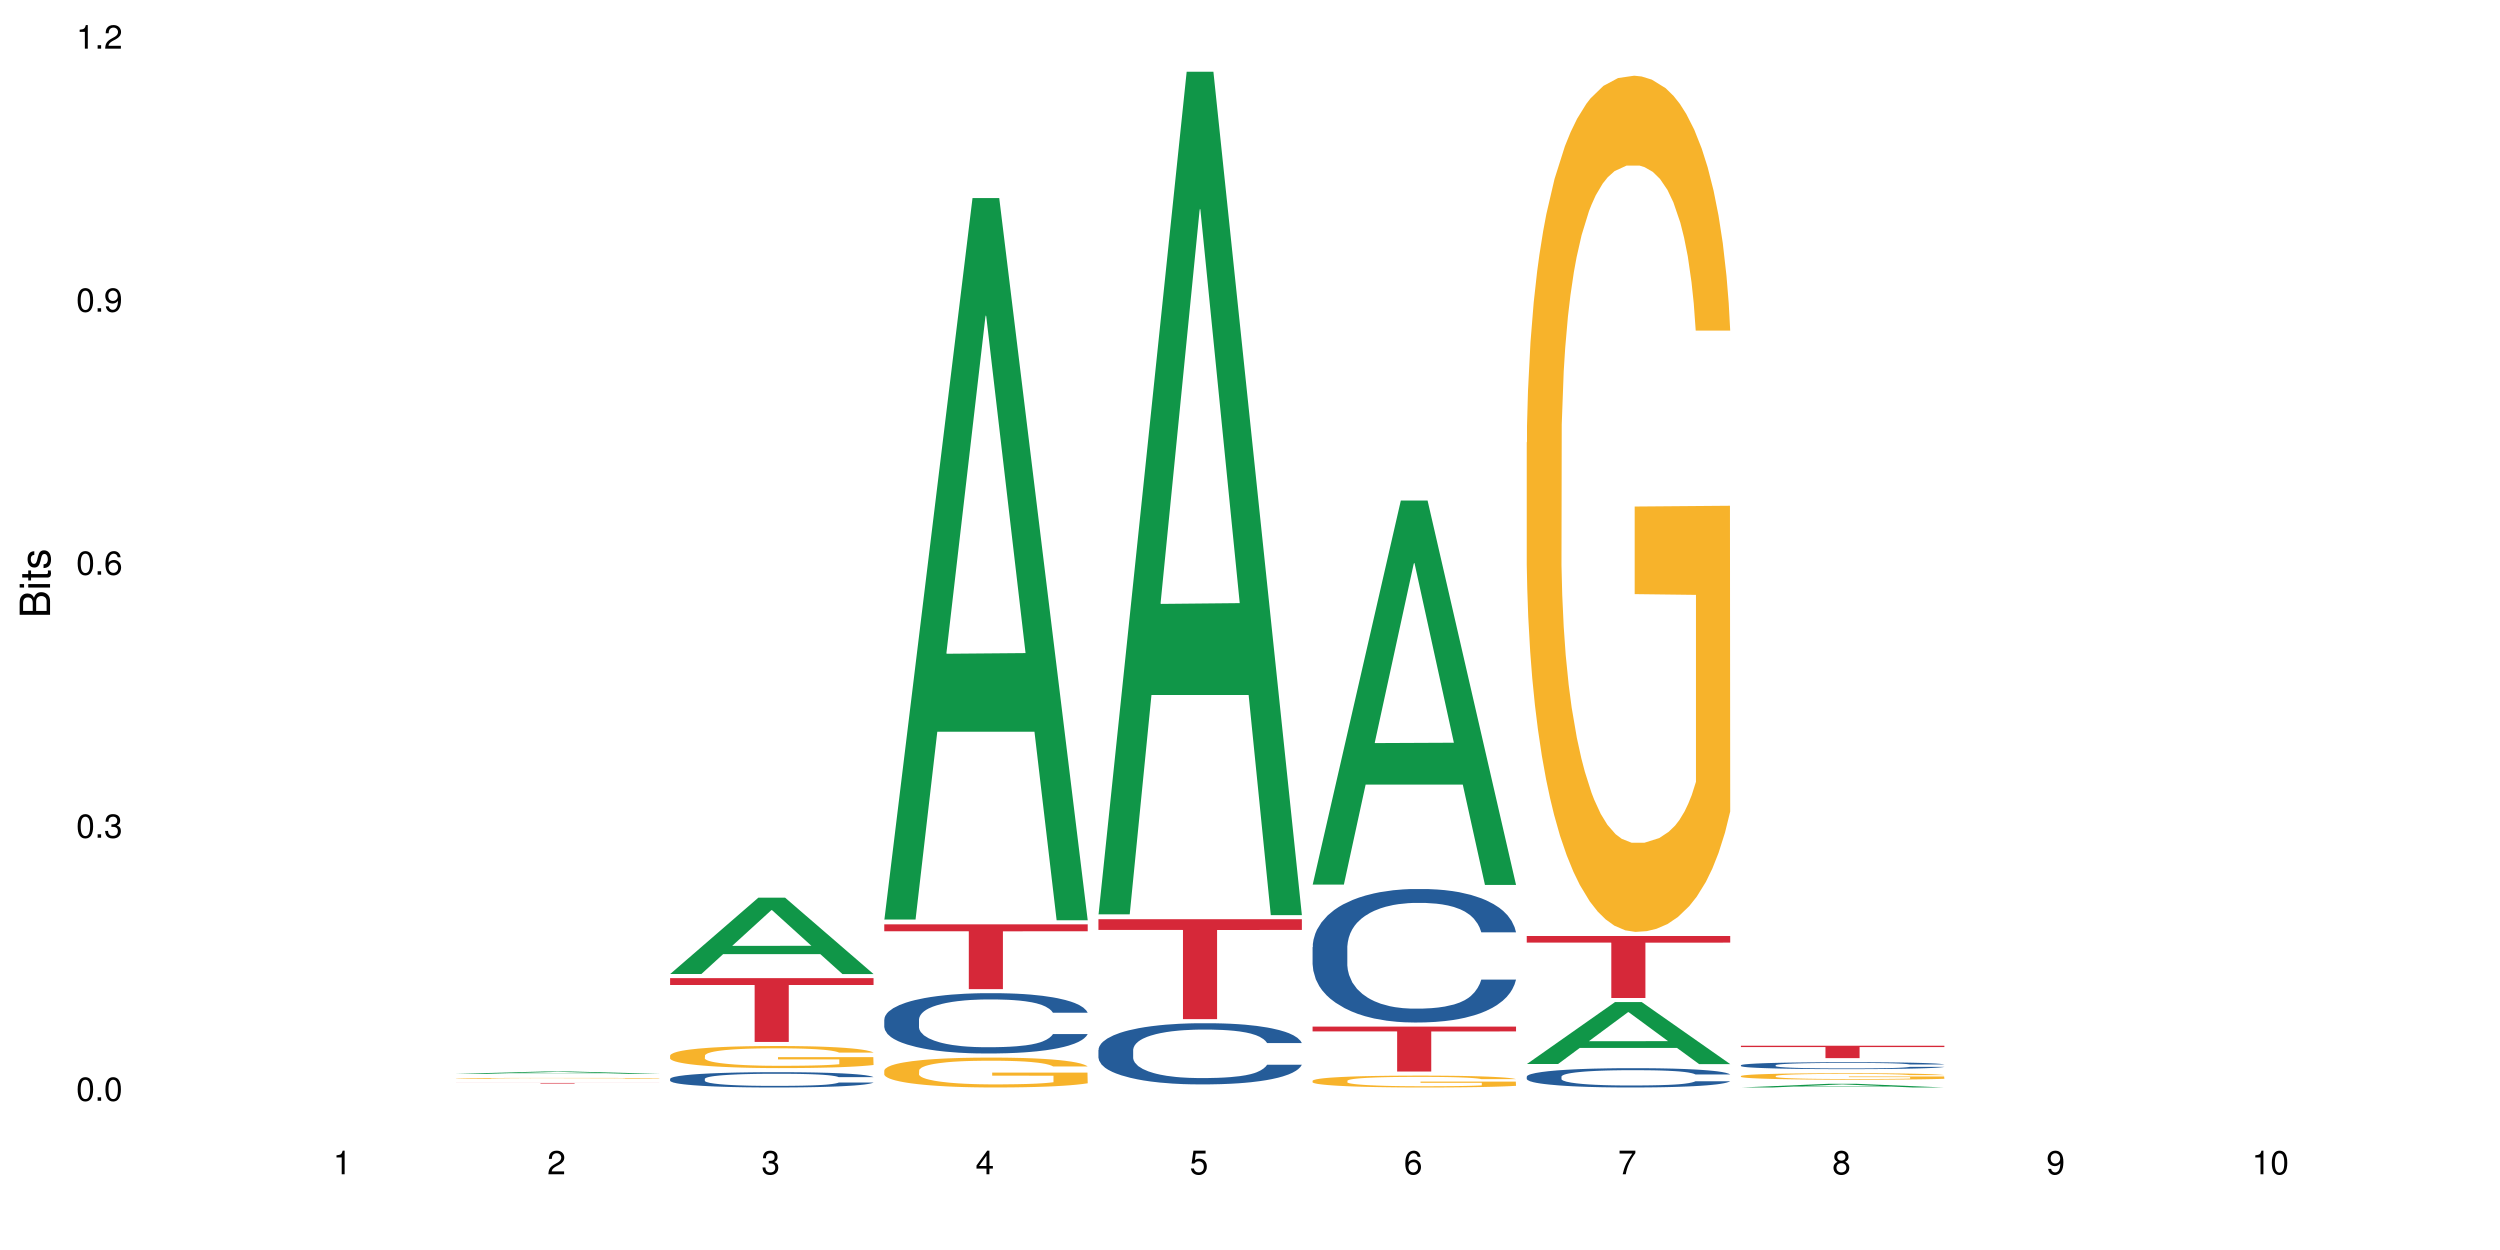 <?xml version="1.0" encoding="UTF-8"?>
<svg xmlns="http://www.w3.org/2000/svg" xmlns:xlink="http://www.w3.org/1999/xlink" width="720pt" height="360pt" viewBox="0 0 720 360" version="1.1">
<defs>
<g>
<symbol overflow="visible" id="glyph0-0">
<path style="stroke:none;" d=""/>
</symbol>
<symbol overflow="visible" id="glyph0-1">
<path style="stroke:none;" d="M 2.641 -6.797 C 2 -6.797 1.422 -6.531 1.078 -6.047 C 0.641 -5.453 0.406 -4.547 0.406 -3.297 C 0.406 -1 1.188 0.219 2.641 0.219 C 4.078 0.219 4.859 -1 4.859 -3.234 C 4.859 -4.562 4.656 -5.438 4.203 -6.047 C 3.844 -6.531 3.281 -6.797 2.641 -6.797 Z M 2.641 -6.047 C 3.547 -6.047 4 -5.125 4 -3.312 C 4 -1.375 3.562 -0.484 2.625 -0.484 C 1.734 -0.484 1.281 -1.422 1.281 -3.281 C 1.281 -5.141 1.734 -6.047 2.641 -6.047 Z M 2.641 -6.047 "/>
</symbol>
<symbol overflow="visible" id="glyph0-2">
<path style="stroke:none;" d="M 1.828 -1 L 0.828 -1 L 0.828 0 L 1.828 0 Z M 1.828 -1 "/>
</symbol>
<symbol overflow="visible" id="glyph0-3">
<path style="stroke:none;" d="M 2.125 -3.125 L 2.578 -3.125 C 3.516 -3.125 3.984 -2.703 3.984 -1.891 C 3.984 -1.031 3.469 -0.531 2.578 -0.531 C 1.656 -0.531 1.203 -0.984 1.156 -1.969 L 0.312 -1.969 C 0.344 -1.422 0.438 -1.078 0.609 -0.766 C 0.953 -0.109 1.625 0.219 2.547 0.219 C 3.953 0.219 4.859 -0.609 4.859 -1.906 C 4.859 -2.766 4.516 -3.25 3.703 -3.516 C 4.344 -3.766 4.656 -4.25 4.656 -4.938 C 4.656 -6.109 3.875 -6.797 2.578 -6.797 C 1.203 -6.797 0.484 -6.047 0.453 -4.609 L 1.297 -4.609 C 1.312 -5.016 1.344 -5.25 1.453 -5.453 C 1.641 -5.828 2.062 -6.062 2.594 -6.062 C 3.344 -6.062 3.797 -5.625 3.797 -4.906 C 3.797 -4.422 3.609 -4.141 3.25 -3.984 C 3.016 -3.891 2.719 -3.844 2.125 -3.844 Z M 2.125 -3.125 "/>
</symbol>
<symbol overflow="visible" id="glyph0-4">
<path style="stroke:none;" d="M 4.781 -5.031 C 4.609 -6.141 3.891 -6.797 2.844 -6.797 C 2.094 -6.797 1.422 -6.438 1.031 -5.828 C 0.609 -5.172 0.406 -4.344 0.406 -3.094 C 0.406 -1.953 0.578 -1.234 0.984 -0.625 C 1.359 -0.078 1.953 0.219 2.703 0.219 C 3.984 0.219 4.922 -0.734 4.922 -2.078 C 4.922 -3.344 4.062 -4.234 2.844 -4.234 C 2.172 -4.234 1.641 -3.969 1.281 -3.469 C 1.281 -5.125 1.828 -6.047 2.797 -6.047 C 3.391 -6.047 3.797 -5.672 3.938 -5.031 Z M 2.734 -3.484 C 3.547 -3.484 4.062 -2.922 4.062 -2 C 4.062 -1.156 3.484 -0.531 2.703 -0.531 C 1.922 -0.531 1.328 -1.188 1.328 -2.047 C 1.328 -2.891 1.906 -3.484 2.734 -3.484 Z M 2.734 -3.484 "/>
</symbol>
<symbol overflow="visible" id="glyph0-5">
<path style="stroke:none;" d="M 0.516 -1.547 C 0.672 -0.438 1.406 0.219 2.438 0.219 C 3.188 0.219 3.859 -0.141 4.266 -0.75 C 4.688 -1.406 4.891 -2.25 4.891 -3.484 C 4.891 -4.625 4.703 -5.359 4.312 -5.953 C 3.938 -6.5 3.344 -6.797 2.594 -6.797 C 1.297 -6.797 0.359 -5.844 0.359 -4.516 C 0.359 -3.25 1.234 -2.344 2.453 -2.344 C 3.094 -2.344 3.562 -2.578 4.016 -3.109 C 4 -1.453 3.469 -0.531 2.5 -0.531 C 1.906 -0.531 1.484 -0.906 1.359 -1.547 Z M 2.578 -6.062 C 3.375 -6.062 3.969 -5.406 3.969 -4.531 C 3.969 -3.688 3.375 -3.094 2.547 -3.094 C 1.734 -3.094 1.234 -3.672 1.234 -4.578 C 1.234 -5.438 1.797 -6.062 2.578 -6.062 Z M 2.578 -6.062 "/>
</symbol>
<symbol overflow="visible" id="glyph0-6">
<path style="stroke:none;" d="M 2.484 -4.844 L 2.484 0 L 3.328 0 L 3.328 -6.797 L 2.766 -6.797 C 2.469 -5.75 2.281 -5.609 0.984 -5.453 L 0.984 -4.844 Z M 2.484 -4.844 "/>
</symbol>
<symbol overflow="visible" id="glyph0-7">
<path style="stroke:none;" d="M 4.859 -0.828 L 1.281 -0.828 C 1.359 -1.391 1.672 -1.75 2.5 -2.234 L 3.469 -2.75 C 4.406 -3.266 4.906 -3.969 4.906 -4.812 C 4.906 -5.375 4.672 -5.906 4.266 -6.266 C 3.859 -6.625 3.375 -6.797 2.719 -6.797 C 1.859 -6.797 1.219 -6.5 0.844 -5.922 C 0.609 -5.562 0.5 -5.125 0.484 -4.438 L 1.328 -4.438 C 1.359 -4.906 1.406 -5.188 1.531 -5.406 C 1.75 -5.812 2.188 -6.062 2.703 -6.062 C 3.469 -6.062 4.031 -5.516 4.031 -4.781 C 4.031 -4.25 3.719 -3.797 3.125 -3.438 L 2.234 -2.938 C 0.812 -2.141 0.406 -1.5 0.328 0 L 4.859 0 Z M 4.859 -0.828 "/>
</symbol>
<symbol overflow="visible" id="glyph0-8">
<path style="stroke:none;" d="M 3.141 -1.625 L 3.141 0 L 3.984 0 L 3.984 -1.625 L 4.984 -1.625 L 4.984 -2.391 L 3.984 -2.391 L 3.984 -6.797 L 3.359 -6.797 L 0.266 -2.516 L 0.266 -1.625 Z M 3.141 -2.391 L 1 -2.391 L 3.141 -5.359 Z M 3.141 -2.391 "/>
</symbol>
<symbol overflow="visible" id="glyph0-9">
<path style="stroke:none;" d="M 4.562 -6.797 L 1.062 -6.797 L 0.547 -3.094 L 1.328 -3.094 C 1.719 -3.562 2.047 -3.734 2.578 -3.734 C 3.484 -3.734 4.062 -3.109 4.062 -2.094 C 4.062 -1.125 3.484 -0.531 2.578 -0.531 C 1.828 -0.531 1.375 -0.906 1.188 -1.672 L 0.328 -1.672 C 0.453 -1.109 0.547 -0.844 0.75 -0.594 C 1.125 -0.078 1.828 0.219 2.594 0.219 C 3.969 0.219 4.922 -0.781 4.922 -2.219 C 4.922 -3.562 4.031 -4.484 2.719 -4.484 C 2.25 -4.484 1.859 -4.359 1.469 -4.062 L 1.734 -5.969 L 4.562 -5.969 Z M 4.562 -6.797 "/>
</symbol>
<symbol overflow="visible" id="glyph0-10">
<path style="stroke:none;" d="M 4.984 -6.797 L 0.438 -6.797 L 0.438 -5.969 L 4.109 -5.969 C 2.5 -3.656 1.828 -2.234 1.328 0 L 2.219 0 C 2.594 -2.172 3.453 -4.047 4.984 -6.094 Z M 4.984 -6.797 "/>
</symbol>
<symbol overflow="visible" id="glyph0-11">
<path style="stroke:none;" d="M 3.75 -3.578 C 4.453 -4 4.688 -4.344 4.688 -4.984 C 4.688 -6.047 3.844 -6.797 2.641 -6.797 C 1.438 -6.797 0.594 -6.047 0.594 -4.984 C 0.594 -4.359 0.828 -4.016 1.516 -3.578 C 0.734 -3.203 0.359 -2.641 0.359 -1.891 C 0.359 -0.641 1.297 0.219 2.641 0.219 C 3.984 0.219 4.922 -0.641 4.922 -1.875 C 4.922 -2.641 4.531 -3.203 3.75 -3.578 Z M 2.641 -6.047 C 3.359 -6.047 3.812 -5.625 3.812 -4.969 C 3.812 -4.344 3.344 -3.922 2.641 -3.922 C 1.922 -3.922 1.453 -4.344 1.453 -4.984 C 1.453 -5.625 1.922 -6.047 2.641 -6.047 Z M 2.641 -3.203 C 3.484 -3.203 4.062 -2.672 4.062 -1.875 C 4.062 -1.062 3.484 -0.531 2.625 -0.531 C 1.797 -0.531 1.219 -1.078 1.219 -1.875 C 1.219 -2.672 1.797 -3.203 2.641 -3.203 Z M 2.641 -3.203 "/>
</symbol>
<symbol overflow="visible" id="glyph1-0">
<path style="stroke:none;" d=""/>
</symbol>
<symbol overflow="visible" id="glyph1-1">
<path style="stroke:none;" d="M 0 -0.953 L 0 -4.891 C 0 -5.719 -0.234 -6.344 -0.734 -6.797 C -1.188 -7.234 -1.812 -7.469 -2.5 -7.469 C -3.547 -7.469 -4.188 -7 -4.625 -5.875 C -4.984 -6.672 -5.641 -7.094 -6.531 -7.094 C -7.156 -7.094 -7.734 -6.859 -8.141 -6.391 C -8.562 -5.938 -8.75 -5.344 -8.75 -4.5 L -8.75 -0.953 Z M -4.984 -2.062 L -7.766 -2.062 L -7.766 -4.219 C -7.766 -4.844 -7.688 -5.203 -7.453 -5.5 C -7.219 -5.812 -6.859 -5.969 -6.375 -5.969 C -5.906 -5.969 -5.531 -5.812 -5.297 -5.5 C -5.062 -5.203 -4.984 -4.844 -4.984 -4.219 Z M -0.984 -2.062 L -4 -2.062 L -4 -4.781 C -4 -5.328 -3.859 -5.688 -3.578 -5.953 C -3.297 -6.219 -2.922 -6.359 -2.484 -6.359 C -2.062 -6.359 -1.688 -6.219 -1.406 -5.953 C -1.109 -5.688 -0.984 -5.328 -0.984 -4.781 Z M -0.984 -2.062 "/>
</symbol>
<symbol overflow="visible" id="glyph1-2">
<path style="stroke:none;" d="M -6.281 -1.797 L -6.281 -0.797 L 0 -0.797 L 0 -1.797 Z M -8.75 -1.797 L -8.75 -0.797 L -7.484 -0.797 L -7.484 -1.797 Z M -8.75 -1.797 "/>
</symbol>
<symbol overflow="visible" id="glyph1-3">
<path style="stroke:none;" d="M -6.281 -3.047 L -6.281 -2.016 L -8.016 -2.016 L -8.016 -1.016 L -6.281 -1.016 L -6.281 -0.172 L -5.469 -0.172 L -5.469 -1.016 L -0.719 -1.016 C -0.078 -1.016 0.281 -1.453 0.281 -2.234 C 0.281 -2.469 0.25 -2.719 0.188 -3.047 L -0.641 -3.047 C -0.609 -2.922 -0.594 -2.766 -0.594 -2.562 C -0.594 -2.141 -0.719 -2.016 -1.156 -2.016 L -5.469 -2.016 L -5.469 -3.047 Z M -6.281 -3.047 "/>
</symbol>
<symbol overflow="visible" id="glyph1-4">
<path style="stroke:none;" d="M -4.531 -5.25 C -5.766 -5.25 -6.469 -4.422 -6.469 -2.969 C -6.469 -1.516 -5.719 -0.562 -4.547 -0.562 C -3.562 -0.562 -3.094 -1.062 -2.734 -2.562 L -2.516 -3.484 C -2.344 -4.188 -2.094 -4.469 -1.625 -4.469 C -1.047 -4.469 -0.641 -3.875 -0.641 -3 C -0.641 -2.453 -0.797 -2 -1.062 -1.75 C -1.25 -1.594 -1.422 -1.531 -1.875 -1.469 L -1.875 -0.406 C -0.422 -0.453 0.281 -1.266 0.281 -2.922 C 0.281 -4.5 -0.5 -5.516 -1.719 -5.516 C -2.656 -5.516 -3.172 -4.984 -3.469 -3.734 L -3.703 -2.766 C -3.891 -1.953 -4.156 -1.609 -4.594 -1.609 C -5.172 -1.609 -5.547 -2.125 -5.547 -2.938 C -5.547 -3.75 -5.203 -4.172 -4.531 -4.203 Z M -4.531 -5.25 "/>
</symbol>
</g>
</defs>
<g id="surface104224">
<rect x="0" y="0" width="720" height="360" style="fill:rgb(100%,100%,100%);fill-opacity:1;stroke:none;"/>
<path style=" stroke:none;fill-rule:nonzero;fill:rgb(6.275%,58.824%,28.235%);fill-opacity:1;" d="M 131.309 309.266 L 131.371 309.266 L 156.727 308.586 L 164.426 308.586 L 189.902 309.266 L 180.953 309.266 L 174.566 309.086 L 146.582 309.086 L 140.324 309.266 L 131.309 309.266 L 149.273 309.016 L 172 309.016 L 160.668 308.695 L 160.543 308.695 L 160.418 308.699 L 149.211 309.016 L 149.273 309.016 Z M 131.309 309.266 "/>
<path style=" stroke:none;fill-rule:nonzero;fill:rgb(96.863%,70.196%,16.863%);fill-opacity:1;" d="M 131.309 310.555 L 131.379 310.555 L 131.379 310.551 L 131.664 310.539 L 132.379 310.523 L 133.309 310.512 L 134.309 310.504 L 134.953 310.496 L 136.023 310.488 L 136.953 310.484 L 139.312 310.473 L 142.312 310.461 L 143.957 310.457 L 145.812 310.453 L 148.457 310.449 L 149.672 310.449 L 153.391 310.445 L 157.605 310.441 L 167.324 310.441 L 171.324 310.445 L 173.613 310.445 L 175.398 310.449 L 177.254 310.453 L 179.543 310.457 L 181.688 310.465 L 183.402 310.469 L 185.117 310.477 L 186.547 310.484 L 187.762 310.492 L 188.832 310.504 L 189.477 310.512 L 189.902 310.52 L 179.973 310.52 L 179.398 310.512 L 178.758 310.504 L 177.684 310.496 L 176.613 310.492 L 175.539 310.488 L 173.539 310.48 L 171.824 310.477 L 169.68 310.473 L 167.609 310.469 L 156.605 310.469 L 154.605 310.473 L 153.176 310.473 L 151.172 310.477 L 149.957 310.48 L 149.246 310.484 L 147.102 310.492 L 145.672 310.496 L 144.887 310.504 L 143.887 310.508 L 143.172 310.516 L 142.383 310.527 L 141.957 310.535 L 141.383 310.551 L 141.312 310.594 L 141.527 310.605 L 141.957 310.613 L 142.527 310.625 L 143.387 310.633 L 144.242 310.641 L 145.742 310.648 L 147.027 310.656 L 148.031 310.66 L 149.957 310.668 L 150.746 310.668 L 152.602 310.672 L 154.531 310.676 L 156.891 310.68 L 158.676 310.68 L 161.535 310.684 L 165.18 310.684 L 169.469 310.68 L 172.184 310.68 L 174.039 310.676 L 175.254 310.676 L 176.754 310.672 L 177.828 310.672 L 178.828 310.668 L 180.043 310.664 L 180.043 310.605 L 162.391 310.605 L 162.391 310.578 L 189.832 310.574 L 189.902 310.672 L 188.402 310.68 L 186.547 310.688 L 184.758 310.691 L 182.902 310.695 L 180.258 310.699 L 178.113 310.703 L 174.824 310.707 L 171.824 310.707 L 168.68 310.711 L 159.676 310.711 L 156.531 310.707 L 154.031 310.707 L 151.746 310.703 L 149.457 310.699 L 146.602 310.695 L 144.742 310.691 L 142.812 310.688 L 140.883 310.68 L 139.168 310.672 L 138.027 310.668 L 136.883 310.664 L 135.668 310.656 L 134.523 310.648 L 133.668 310.641 L 132.879 310.629 L 132.309 310.621 L 131.738 310.609 L 131.453 310.602 L 131.309 310.594 Z M 131.309 310.555 "/>
<path style=" stroke:none;fill-rule:nonzero;fill:rgb(83.922%,15.686%,22.353%);fill-opacity:1;" d="M 131.309 311.887 L 189.902 311.887 L 189.902 311.902 L 165.484 311.902 L 165.484 312.059 L 155.656 312.059 L 155.656 311.902 L 131.309 311.902 Z M 131.309 311.887 "/>
<path style=" stroke:none;fill-rule:nonzero;fill:rgb(6.275%,58.824%,28.235%);fill-opacity:1;" d="M 192.988 280.512 L 193.051 280.488 L 218.402 258.531 L 226.105 258.531 L 251.582 280.531 L 242.629 280.531 L 236.246 274.789 L 208.262 274.789 L 202.004 280.512 L 192.988 280.512 L 210.953 272.414 L 233.68 272.391 L 222.348 262.125 L 222.223 262.105 L 222.098 262.168 L 210.891 272.391 L 210.953 272.414 Z M 192.988 280.512 "/>
<path style=" stroke:none;fill-rule:nonzero;fill:rgb(14.51%,36.078%,60%);fill-opacity:1;" d="M 192.988 310.707 L 193.059 310.703 L 193.059 310.605 L 193.273 310.453 L 193.773 310.258 L 194.273 310.125 L 195.559 309.887 L 197.348 309.656 L 199.203 309.48 L 200.562 309.375 L 201.777 309.293 L 204.562 309.145 L 206.352 309.07 L 208.281 309 L 210.637 308.934 L 212.352 308.891 L 216.211 308.828 L 219.07 308.801 L 221.285 308.785 L 226.074 308.785 L 228.93 308.805 L 231.004 308.824 L 233.289 308.855 L 235.219 308.891 L 238.578 308.98 L 241.578 309.094 L 242.938 309.156 L 245.082 309.281 L 246.723 309.402 L 247.867 309.508 L 249.152 309.656 L 250.297 309.84 L 251.152 310.043 L 251.582 310.219 L 241.578 310.219 L 241.078 310.055 L 240.508 309.93 L 239.434 309.766 L 238.363 309.648 L 236.863 309.531 L 235.504 309.457 L 233.648 309.379 L 232.004 309.332 L 230.289 309.293 L 228.645 309.27 L 225.5 309.246 L 221.855 309.246 L 220.5 309.254 L 217.711 309.285 L 216.211 309.316 L 214.066 309.371 L 212.566 309.422 L 210.781 309.504 L 209.566 309.574 L 208.066 309.676 L 206.992 309.77 L 205.777 309.902 L 205.062 310.004 L 204.422 310.117 L 203.848 310.25 L 203.422 310.391 L 203.133 310.539 L 202.992 310.684 L 202.992 311.309 L 203.133 311.453 L 203.492 311.625 L 204.422 311.871 L 205.777 312.082 L 207.352 312.254 L 208.852 312.375 L 209.707 312.43 L 210.852 312.496 L 212.637 312.574 L 215.211 312.656 L 216.711 312.688 L 219 312.719 L 221.355 312.738 L 224.5 312.738 L 227.289 312.719 L 229.145 312.699 L 231.074 312.668 L 233.719 312.598 L 235.363 312.535 L 236.793 312.457 L 237.863 312.383 L 238.578 312.316 L 239.648 312.191 L 240.508 312.055 L 241.148 311.914 L 241.578 311.777 L 251.582 311.777 L 251.152 311.938 L 250.512 312.094 L 249.867 312.211 L 248.867 312.355 L 247.723 312.477 L 246.082 312.621 L 244.723 312.711 L 242.938 312.812 L 241.293 312.891 L 239.508 312.957 L 236.863 313.039 L 235.148 313.078 L 233.289 313.113 L 231.074 313.148 L 228.289 313.176 L 225.285 313.191 L 222.5 313.195 L 219.5 313.188 L 217.285 313.172 L 214.352 313.137 L 210.711 313.062 L 208.066 312.984 L 205.992 312.91 L 204.207 312.828 L 202.207 312.719 L 199.633 312.543 L 198.062 312.406 L 196.988 312.293 L 195.773 312.137 L 194.918 311.996 L 193.918 311.77 L 193.203 311.484 L 192.988 311.262 Z M 192.988 310.707 "/>
<path style=" stroke:none;fill-rule:nonzero;fill:rgb(96.863%,70.196%,16.863%);fill-opacity:1;" d="M 192.988 303.973 L 193.059 303.969 L 193.059 303.852 L 193.344 303.59 L 194.059 303.23 L 194.988 302.934 L 195.988 302.703 L 196.633 302.578 L 197.703 302.406 L 198.633 302.277 L 200.992 302.016 L 203.992 301.773 L 205.637 301.668 L 207.492 301.57 L 210.137 301.457 L 211.352 301.418 L 215.066 301.324 L 219.285 301.266 L 223.93 301.25 L 226.074 301.254 L 229.004 301.277 L 233.004 301.34 L 235.289 301.398 L 237.078 301.457 L 238.934 301.535 L 241.223 301.648 L 243.367 301.789 L 245.082 301.93 L 246.797 302.102 L 248.223 302.289 L 249.438 302.492 L 250.512 302.738 L 251.152 302.941 L 251.582 303.145 L 241.648 303.145 L 241.078 302.941 L 240.434 302.781 L 239.363 302.59 L 238.293 302.453 L 237.219 302.34 L 235.219 302.191 L 233.504 302.098 L 231.359 302.016 L 229.289 301.965 L 226.93 301.93 L 225.5 301.918 L 221.715 301.918 L 218.285 301.957 L 216.281 302.004 L 214.855 302.051 L 212.852 302.137 L 211.637 302.207 L 210.922 302.254 L 208.781 302.434 L 207.352 302.598 L 206.566 302.707 L 205.562 302.883 L 204.852 303.039 L 204.062 303.27 L 203.637 303.445 L 203.062 303.84 L 202.992 304.887 L 203.207 305.105 L 203.637 305.344 L 204.207 305.555 L 205.062 305.777 L 205.922 305.945 L 207.422 306.172 L 208.707 306.32 L 209.707 306.422 L 211.637 306.578 L 212.426 306.629 L 214.281 306.734 L 216.211 306.816 L 218.57 306.887 L 220.355 306.922 L 223.215 306.949 L 226.859 306.949 L 231.145 306.914 L 233.863 306.867 L 235.719 306.82 L 236.934 306.781 L 238.434 306.719 L 239.508 306.66 L 240.508 306.594 L 241.723 306.496 L 241.723 305.105 L 224.07 305.102 L 224.07 304.449 L 251.512 304.445 L 251.582 306.719 L 250.082 306.875 L 248.223 307.023 L 246.438 307.141 L 244.578 307.238 L 241.938 307.352 L 239.793 307.422 L 236.504 307.5 L 233.504 307.555 L 230.359 307.59 L 227.574 307.605 L 224.285 307.613 L 221.355 307.602 L 218.211 307.566 L 215.711 307.52 L 213.426 307.461 L 211.137 307.387 L 208.281 307.262 L 206.422 307.164 L 204.492 307.043 L 202.562 306.898 L 200.848 306.742 L 199.703 306.617 L 198.562 306.48 L 197.348 306.305 L 196.203 306.105 L 195.348 305.926 L 194.559 305.723 L 193.988 305.531 L 193.418 305.27 L 193.129 305.062 L 192.988 304.879 Z M 192.988 303.973 "/>
<path style=" stroke:none;fill-rule:nonzero;fill:rgb(83.922%,15.686%,22.353%);fill-opacity:1;" d="M 192.988 281.707 L 251.582 281.707 L 251.582 283.672 L 227.164 283.688 L 227.164 300.074 L 217.336 300.074 L 217.336 283.707 L 217.195 283.672 L 192.988 283.672 Z M 192.988 281.707 "/>
<path style=" stroke:none;fill-rule:nonzero;fill:rgb(6.275%,58.824%,28.235%);fill-opacity:1;" d="M 254.668 264.832 L 254.73 264.637 L 280.082 57.047 L 287.781 57.047 L 313.262 265.027 L 304.309 265.027 L 297.926 210.738 L 269.941 210.738 L 263.68 264.832 L 254.668 264.832 L 272.633 188.281 L 295.359 188.086 L 284.027 91.027 L 283.902 90.832 L 283.777 91.418 L 272.57 188.086 L 272.633 188.281 Z M 254.668 264.832 "/>
<path style=" stroke:none;fill-rule:nonzero;fill:rgb(14.51%,36.078%,60%);fill-opacity:1;" d="M 254.668 293.594 L 254.738 293.578 L 254.738 293.199 L 254.953 292.594 L 255.453 291.832 L 255.953 291.309 L 257.238 290.371 L 259.027 289.465 L 260.883 288.77 L 262.242 288.355 L 263.457 288.039 L 266.242 287.449 L 268.031 287.148 L 269.957 286.879 L 272.316 286.609 L 274.031 286.449 L 277.891 286.195 L 280.75 286.086 L 282.965 286.035 L 287.75 286.035 L 290.609 286.102 L 292.684 286.18 L 294.969 286.305 L 296.898 286.449 L 300.258 286.797 L 303.258 287.242 L 304.617 287.496 L 306.758 287.988 L 308.402 288.465 L 309.547 288.879 L 310.832 289.465 L 311.977 290.18 L 312.832 290.992 L 313.262 291.672 L 303.258 291.672 L 302.758 291.039 L 302.188 290.547 L 301.113 289.895 L 300.043 289.434 L 298.543 288.973 L 297.184 288.672 L 295.328 288.371 L 293.684 288.18 L 291.969 288.039 L 290.324 287.941 L 287.18 287.848 L 283.535 287.848 L 282.18 287.879 L 279.391 288.004 L 277.891 288.117 L 275.746 288.34 L 274.246 288.547 L 272.461 288.863 L 271.246 289.133 L 269.746 289.547 L 268.672 289.91 L 267.457 290.434 L 266.742 290.832 L 266.102 291.277 L 265.527 291.801 L 265.102 292.355 L 264.812 292.945 L 264.672 293.516 L 264.672 295.977 L 264.812 296.547 L 265.172 297.215 L 266.102 298.184 L 267.457 299.023 L 269.031 299.691 L 270.531 300.168 L 271.387 300.391 L 272.531 300.645 L 274.316 300.961 L 276.891 301.281 L 278.391 301.406 L 280.676 301.535 L 283.035 301.598 L 286.18 301.598 L 288.965 301.535 L 290.824 301.453 L 292.754 301.328 L 295.398 301.059 L 297.043 300.805 L 298.469 300.5 L 299.543 300.199 L 300.258 299.945 L 301.328 299.453 L 302.188 298.914 L 302.828 298.359 L 303.258 297.82 L 313.262 297.82 L 312.832 298.453 L 312.191 299.074 L 311.547 299.535 L 310.547 300.09 L 309.402 300.582 L 307.762 301.137 L 306.402 301.504 L 304.617 301.898 L 302.973 302.199 L 301.188 302.473 L 298.543 302.789 L 296.828 302.945 L 294.969 303.09 L 292.754 303.219 L 289.969 303.328 L 286.965 303.391 L 284.18 303.406 L 281.176 303.375 L 278.961 303.312 L 276.031 303.168 L 272.387 302.883 L 269.746 302.582 L 267.672 302.281 L 265.887 301.961 L 263.887 301.535 L 261.312 300.836 L 259.742 300.297 L 258.668 299.852 L 257.453 299.23 L 256.598 298.676 L 255.598 297.785 L 254.883 296.66 L 254.668 295.785 Z M 254.668 293.594 "/>
<path style=" stroke:none;fill-rule:nonzero;fill:rgb(96.863%,70.196%,16.863%);fill-opacity:1;" d="M 254.668 308.273 L 254.738 308.266 L 254.738 308.105 L 255.023 307.754 L 255.738 307.266 L 256.668 306.863 L 257.668 306.551 L 258.312 306.383 L 259.383 306.148 L 260.312 305.977 L 262.672 305.621 L 265.672 305.289 L 267.316 305.148 L 269.172 305.016 L 271.816 304.867 L 273.031 304.812 L 276.746 304.684 L 280.965 304.605 L 285.609 304.582 L 287.75 304.59 L 290.68 304.621 L 294.684 304.707 L 296.969 304.785 L 298.758 304.867 L 300.613 304.969 L 302.902 305.125 L 305.043 305.312 L 306.758 305.504 L 308.473 305.738 L 309.902 305.992 L 311.117 306.266 L 312.191 306.598 L 312.832 306.871 L 313.262 307.148 L 303.328 307.148 L 302.758 306.871 L 302.113 306.66 L 301.043 306.398 L 299.973 306.211 L 298.898 306.062 L 296.898 305.855 L 295.184 305.73 L 293.039 305.621 L 290.969 305.551 L 288.609 305.504 L 287.18 305.488 L 283.395 305.488 L 279.961 305.543 L 277.961 305.605 L 276.531 305.668 L 274.531 305.785 L 273.316 305.879 L 272.602 305.941 L 270.457 306.188 L 269.031 306.406 L 268.242 306.559 L 267.242 306.793 L 266.527 307.004 L 265.742 307.32 L 265.312 307.555 L 264.742 308.09 L 264.672 309.508 L 264.887 309.805 L 265.312 310.129 L 265.887 310.41 L 266.742 310.711 L 267.602 310.938 L 269.102 311.246 L 270.387 311.449 L 271.387 311.582 L 273.316 311.797 L 274.102 311.867 L 275.961 312.008 L 277.891 312.117 L 280.25 312.211 L 282.035 312.262 L 284.895 312.301 L 288.539 312.301 L 292.824 312.25 L 295.539 312.188 L 297.398 312.125 L 298.613 312.07 L 300.113 311.984 L 301.188 311.906 L 302.188 311.82 L 303.402 311.684 L 303.402 309.805 L 285.75 309.797 L 285.75 308.918 L 313.191 308.91 L 313.262 311.984 L 311.762 312.195 L 309.902 312.402 L 308.117 312.559 L 306.258 312.691 L 303.617 312.844 L 301.473 312.938 L 298.184 313.047 L 295.184 313.117 L 292.039 313.164 L 289.254 313.188 L 285.965 313.195 L 283.035 313.18 L 279.891 313.133 L 277.391 313.07 L 275.105 312.992 L 272.816 312.891 L 269.957 312.723 L 268.102 312.59 L 266.172 312.426 L 264.242 312.227 L 262.527 312.016 L 261.383 311.852 L 260.242 311.66 L 259.027 311.426 L 257.883 311.16 L 257.023 310.914 L 256.238 310.641 L 255.668 310.379 L 255.094 310.027 L 254.809 309.742 L 254.668 309.5 Z M 254.668 308.273 "/>
<path style=" stroke:none;fill-rule:nonzero;fill:rgb(83.922%,15.686%,22.353%);fill-opacity:1;" d="M 254.668 266.203 L 313.262 266.203 L 313.262 268.199 L 288.84 268.219 L 288.84 284.863 L 279.016 284.863 L 279.016 268.234 L 278.875 268.199 L 254.668 268.199 Z M 254.668 266.203 "/>
<path style=" stroke:none;fill-rule:nonzero;fill:rgb(6.275%,58.824%,28.235%);fill-opacity:1;" d="M 316.348 263.332 L 316.41 263.102 L 341.762 20.664 L 349.461 20.664 L 374.941 263.559 L 365.988 263.559 L 359.605 200.156 L 331.621 200.156 L 325.359 263.332 L 316.348 263.332 L 334.312 173.926 L 357.039 173.699 L 345.707 60.348 L 345.582 60.121 L 345.457 60.805 L 334.25 173.699 L 334.312 173.926 Z M 316.348 263.332 "/>
<path style=" stroke:none;fill-rule:nonzero;fill:rgb(14.51%,36.078%,60%);fill-opacity:1;" d="M 316.348 302.359 L 316.418 302.344 L 316.418 301.957 L 316.633 301.344 L 317.133 300.57 L 317.633 300.039 L 318.918 299.09 L 320.703 298.172 L 322.562 297.461 L 323.922 297.043 L 325.137 296.723 L 327.922 296.125 L 329.707 295.82 L 331.637 295.547 L 333.996 295.273 L 335.711 295.109 L 339.57 294.852 L 342.43 294.742 L 344.645 294.691 L 349.43 294.691 L 352.289 294.758 L 354.363 294.836 L 356.648 294.965 L 358.578 295.109 L 361.938 295.465 L 364.938 295.918 L 366.293 296.176 L 368.438 296.672 L 370.082 297.156 L 371.227 297.574 L 372.512 298.172 L 373.656 298.898 L 374.512 299.719 L 374.941 300.41 L 364.938 300.41 L 364.438 299.766 L 363.867 299.266 L 362.793 298.605 L 361.723 298.141 L 360.223 297.672 L 358.863 297.367 L 357.004 297.059 L 355.363 296.867 L 353.648 296.723 L 352.004 296.625 L 348.859 296.527 L 345.215 296.527 L 343.855 296.562 L 341.07 296.691 L 339.57 296.801 L 337.426 297.027 L 335.926 297.238 L 334.141 297.559 L 332.926 297.832 L 331.422 298.254 L 330.352 298.621 L 329.137 299.152 L 328.422 299.559 L 327.777 300.008 L 327.207 300.539 L 326.777 301.102 L 326.492 301.699 L 326.352 302.277 L 326.352 304.777 L 326.492 305.355 L 326.852 306.031 L 327.777 307.016 L 329.137 307.867 L 330.707 308.547 L 332.211 309.027 L 333.066 309.254 L 334.211 309.512 L 335.996 309.836 L 338.57 310.156 L 340.07 310.285 L 342.355 310.414 L 344.715 310.477 L 347.859 310.477 L 350.645 310.414 L 352.504 310.332 L 354.434 310.203 L 357.078 309.93 L 358.719 309.672 L 360.148 309.367 L 361.223 309.062 L 361.938 308.805 L 363.008 308.305 L 363.867 307.758 L 364.508 307.191 L 364.938 306.645 L 374.941 306.645 L 374.512 307.289 L 373.871 307.918 L 373.227 308.383 L 372.227 308.949 L 371.082 309.449 L 369.438 310.012 L 368.082 310.383 L 366.293 310.785 L 364.652 311.09 L 362.863 311.363 L 360.223 311.688 L 358.508 311.848 L 356.648 311.992 L 354.434 312.121 L 351.645 312.234 L 348.645 312.297 L 345.859 312.316 L 342.855 312.281 L 340.641 312.219 L 337.711 312.074 L 334.066 311.781 L 331.422 311.477 L 329.352 311.172 L 327.566 310.848 L 325.562 310.414 L 322.992 309.707 L 321.418 309.156 L 320.348 308.707 L 319.133 308.078 L 318.273 307.516 L 317.273 306.613 L 316.559 305.469 L 316.348 304.582 Z M 316.348 302.359 "/>
<path style=" stroke:none;fill-rule:nonzero;fill:rgb(83.922%,15.686%,22.353%);fill-opacity:1;" d="M 316.348 264.734 L 374.941 264.734 L 374.941 267.816 L 350.52 267.844 L 350.52 293.516 L 340.695 293.516 L 340.695 267.871 L 340.555 267.816 L 316.348 267.816 Z M 316.348 264.734 "/>
<path style=" stroke:none;fill-rule:nonzero;fill:rgb(6.275%,58.824%,28.235%);fill-opacity:1;" d="M 378.023 254.762 L 378.086 254.66 L 403.441 144.145 L 411.141 144.145 L 436.621 254.867 L 427.668 254.867 L 421.281 225.965 L 393.301 225.965 L 387.039 254.762 L 378.023 254.762 L 395.992 214.008 L 418.715 213.902 L 407.387 162.234 L 407.262 162.129 L 407.137 162.441 L 395.93 213.902 L 395.992 214.008 Z M 378.023 254.762 "/>
<path style=" stroke:none;fill-rule:nonzero;fill:rgb(14.51%,36.078%,60%);fill-opacity:1;" d="M 378.023 272.77 L 378.098 272.734 L 378.098 271.891 L 378.312 270.555 L 378.812 268.867 L 379.312 267.711 L 380.598 265.637 L 382.383 263.633 L 384.242 262.086 L 385.602 261.172 L 386.812 260.469 L 389.602 259.168 L 391.387 258.5 L 393.316 257.902 L 395.676 257.305 L 397.391 256.953 L 401.25 256.391 L 404.105 256.148 L 406.324 256.043 L 411.109 256.043 L 413.969 256.184 L 416.039 256.355 L 418.328 256.637 L 420.258 256.953 L 423.613 257.727 L 426.617 258.711 L 427.973 259.273 L 430.117 260.363 L 431.762 261.418 L 432.906 262.332 L 434.191 263.633 L 435.336 265.215 L 436.191 267.008 L 436.621 268.516 L 426.617 268.516 L 426.117 267.113 L 425.543 266.023 L 424.473 264.582 L 423.402 263.562 L 421.898 262.543 L 420.543 261.875 L 418.684 261.207 L 417.039 260.785 L 415.324 260.469 L 413.684 260.258 L 410.539 260.047 L 406.895 260.047 L 405.535 260.117 L 402.75 260.398 L 401.25 260.645 L 399.105 261.137 L 397.605 261.594 L 395.816 262.297 L 394.602 262.895 L 393.102 263.809 L 392.031 264.617 L 390.816 265.777 L 390.102 266.656 L 389.457 267.641 L 388.887 268.797 L 388.457 270.027 L 388.172 271.328 L 388.027 272.594 L 388.027 278.043 L 388.172 279.309 L 388.531 280.781 L 389.457 282.926 L 390.816 284.789 L 392.387 286.266 L 393.891 287.32 L 394.746 287.812 L 395.891 288.375 L 397.676 289.078 L 400.25 289.781 L 401.75 290.062 L 404.035 290.344 L 406.395 290.484 L 409.539 290.484 L 412.324 290.344 L 414.184 290.168 L 416.113 289.887 L 418.758 289.289 L 420.398 288.727 L 421.828 288.059 L 422.902 287.391 L 423.613 286.828 L 424.688 285.738 L 425.543 284.543 L 426.188 283.312 L 426.617 282.117 L 436.621 282.117 L 436.191 283.523 L 435.547 284.895 L 434.906 285.914 L 433.906 287.145 L 432.762 288.234 L 431.117 289.465 L 429.762 290.273 L 427.973 291.152 L 426.332 291.82 L 424.543 292.414 L 421.898 293.117 L 420.184 293.469 L 418.328 293.785 L 416.113 294.066 L 413.324 294.312 L 410.324 294.453 L 407.539 294.488 L 404.535 294.418 L 402.32 294.277 L 399.391 293.961 L 395.746 293.328 L 393.102 292.66 L 391.031 291.996 L 389.242 291.293 L 387.242 290.344 L 384.672 288.797 L 383.098 287.602 L 382.027 286.617 L 380.812 285.246 L 379.953 284.016 L 378.953 282.047 L 378.238 279.555 L 378.023 277.621 Z M 378.023 272.77 "/>
<path style=" stroke:none;fill-rule:nonzero;fill:rgb(96.863%,70.196%,16.863%);fill-opacity:1;" d="M 378.023 311.242 L 378.098 311.238 L 378.098 311.176 L 378.383 311.035 L 379.098 310.844 L 380.027 310.684 L 381.027 310.559 L 381.668 310.492 L 382.742 310.398 L 383.672 310.332 L 386.027 310.191 L 389.031 310.059 L 390.672 310.004 L 392.531 309.949 L 395.176 309.891 L 396.391 309.871 L 400.105 309.82 L 404.32 309.789 L 408.965 309.777 L 411.109 309.781 L 414.039 309.793 L 418.043 309.828 L 420.328 309.859 L 422.113 309.891 L 423.973 309.934 L 426.258 309.996 L 428.402 310.07 L 430.117 310.145 L 431.832 310.238 L 433.262 310.336 L 434.477 310.445 L 435.547 310.578 L 436.191 310.688 L 436.621 310.797 L 426.688 310.797 L 426.117 310.688 L 425.473 310.602 L 424.402 310.5 L 423.328 310.426 L 422.258 310.367 L 420.258 310.285 L 418.543 310.234 L 416.398 310.191 L 414.324 310.164 L 411.969 310.145 L 410.539 310.137 L 406.75 310.137 L 403.32 310.16 L 401.32 310.184 L 399.891 310.211 L 397.891 310.258 L 396.676 310.293 L 395.961 310.32 L 393.816 310.414 L 392.387 310.504 L 391.602 310.562 L 390.602 310.656 L 389.887 310.738 L 389.102 310.863 L 388.672 310.957 L 388.102 311.172 L 388.027 311.73 L 388.242 311.852 L 388.672 311.98 L 389.242 312.09 L 390.102 312.211 L 390.961 312.301 L 392.461 312.422 L 393.746 312.504 L 394.746 312.555 L 396.676 312.641 L 397.461 312.668 L 399.32 312.727 L 401.25 312.77 L 403.605 312.805 L 405.395 312.824 L 408.25 312.84 L 411.895 312.84 L 416.184 312.82 L 418.898 312.797 L 420.758 312.77 L 421.973 312.75 L 423.473 312.715 L 424.543 312.684 L 425.543 312.648 L 426.758 312.598 L 426.758 311.852 L 409.109 311.848 L 409.109 311.5 L 436.551 311.496 L 436.621 312.715 L 435.121 312.801 L 433.262 312.879 L 431.477 312.941 L 429.617 312.996 L 426.973 313.055 L 424.828 313.094 L 421.543 313.137 L 418.543 313.164 L 415.398 313.184 L 412.609 313.191 L 409.324 313.195 L 406.395 313.191 L 403.25 313.172 L 400.75 313.145 L 398.461 313.113 L 396.176 313.074 L 393.316 313.008 L 391.461 312.957 L 389.531 312.891 L 387.602 312.812 L 385.887 312.727 L 384.742 312.664 L 383.598 312.586 L 382.383 312.492 L 381.242 312.387 L 380.383 312.289 L 379.598 312.184 L 379.027 312.078 L 378.453 311.938 L 378.168 311.824 L 378.023 311.73 Z M 378.023 311.242 "/>
<path style=" stroke:none;fill-rule:nonzero;fill:rgb(83.922%,15.686%,22.353%);fill-opacity:1;" d="M 378.023 295.664 L 436.621 295.664 L 436.621 297.051 L 412.199 297.062 L 412.199 308.605 L 402.375 308.605 L 402.375 297.074 L 402.23 297.051 L 378.023 297.051 Z M 378.023 295.664 "/>
<path style=" stroke:none;fill-rule:nonzero;fill:rgb(6.275%,58.824%,28.235%);fill-opacity:1;" d="M 439.703 306.441 L 439.766 306.426 L 465.121 288.598 L 472.82 288.598 L 498.301 306.461 L 489.348 306.461 L 482.961 301.797 L 454.98 301.797 L 448.719 306.441 L 439.703 306.441 L 457.672 299.867 L 480.395 299.852 L 469.066 291.516 L 468.938 291.5 L 468.812 291.551 L 457.609 299.852 L 457.672 299.867 Z M 439.703 306.441 "/>
<path style=" stroke:none;fill-rule:nonzero;fill:rgb(14.51%,36.078%,60%);fill-opacity:1;" d="M 439.703 310.055 L 439.777 310.051 L 439.777 309.926 L 439.988 309.734 L 440.492 309.488 L 440.992 309.324 L 442.277 309.023 L 444.062 308.734 L 445.922 308.508 L 447.277 308.379 L 448.492 308.273 L 451.281 308.086 L 453.066 307.992 L 454.996 307.902 L 457.355 307.816 L 459.07 307.766 L 462.93 307.688 L 465.785 307.648 L 468 307.637 L 472.789 307.637 L 475.648 307.656 L 477.719 307.68 L 480.008 307.723 L 481.938 307.766 L 485.293 307.879 L 488.297 308.02 L 489.652 308.102 L 491.797 308.262 L 493.441 308.414 L 494.582 308.543 L 495.871 308.734 L 497.012 308.961 L 497.871 309.223 L 498.301 309.438 L 488.297 309.438 L 487.797 309.234 L 487.223 309.078 L 486.152 308.871 L 485.078 308.723 L 483.578 308.574 L 482.223 308.48 L 480.363 308.383 L 478.719 308.32 L 477.004 308.273 L 475.363 308.246 L 472.219 308.215 L 468.574 308.215 L 467.215 308.223 L 464.43 308.266 L 462.93 308.301 L 460.785 308.371 L 459.285 308.438 L 457.496 308.539 L 456.281 308.625 L 454.781 308.758 L 453.711 308.875 L 452.496 309.043 L 451.781 309.172 L 451.137 309.312 L 450.566 309.48 L 450.137 309.656 L 449.852 309.848 L 449.707 310.027 L 449.707 310.816 L 449.852 311 L 450.207 311.215 L 451.137 311.523 L 452.496 311.793 L 454.066 312.008 L 455.566 312.16 L 456.426 312.23 L 457.57 312.312 L 459.355 312.414 L 461.926 312.516 L 463.43 312.555 L 465.715 312.598 L 468.074 312.617 L 471.219 312.617 L 474.004 312.598 L 475.863 312.57 L 477.793 312.531 L 480.434 312.445 L 482.078 312.363 L 483.508 312.266 L 484.578 312.168 L 485.293 312.086 L 486.367 311.93 L 487.223 311.758 L 487.867 311.578 L 488.297 311.406 L 498.301 311.406 L 497.871 311.609 L 497.227 311.809 L 496.586 311.957 L 495.586 312.133 L 494.441 312.293 L 492.797 312.469 L 491.441 312.586 L 489.652 312.715 L 488.008 312.809 L 486.223 312.895 L 483.578 312.996 L 481.863 313.047 L 480.008 313.094 L 477.793 313.137 L 475.004 313.172 L 472.004 313.191 L 469.215 313.195 L 466.215 313.188 L 464 313.164 L 461.07 313.121 L 457.426 313.027 L 454.781 312.93 L 452.711 312.836 L 450.922 312.734 L 448.922 312.598 L 446.352 312.371 L 444.777 312.199 L 443.707 312.059 L 442.492 311.859 L 441.633 311.68 L 440.633 311.395 L 439.918 311.035 L 439.703 310.758 Z M 439.703 310.055 "/>
<path style=" stroke:none;fill-rule:nonzero;fill:rgb(96.863%,70.196%,16.863%);fill-opacity:1;" d="M 439.703 127.418 L 439.777 127.191 L 439.777 122.688 L 440.062 112.555 L 440.777 98.594 L 441.707 87.109 L 442.707 78.102 L 443.348 73.371 L 444.422 66.617 L 445.348 61.66 L 447.707 51.527 L 450.707 42.07 L 452.352 38.016 L 454.211 34.188 L 456.855 29.91 L 458.07 28.332 L 461.785 24.73 L 466 22.477 L 470.645 21.801 L 472.789 22.027 L 475.719 22.93 L 479.719 25.406 L 482.008 27.656 L 483.793 29.91 L 485.652 32.836 L 487.938 37.34 L 490.082 42.746 L 491.797 48.148 L 493.512 54.906 L 494.941 62.113 L 496.156 69.992 L 497.227 79.453 L 497.871 87.332 L 498.301 95.215 L 488.367 95.215 L 487.797 87.332 L 487.152 81.254 L 486.082 73.82 L 485.008 68.418 L 483.938 64.137 L 481.938 58.285 L 480.223 54.68 L 478.078 51.527 L 476.004 49.5 L 473.648 48.148 L 472.219 47.699 L 468.43 47.699 L 465 49.277 L 463 51.078 L 461.57 52.879 L 459.57 56.258 L 458.355 58.957 L 457.641 60.762 L 455.496 67.742 L 454.066 74.047 L 453.281 78.324 L 452.281 85.082 L 451.566 91.16 L 450.781 100.168 L 450.352 106.926 L 449.781 122.238 L 449.707 162.773 L 449.922 171.328 L 450.352 180.562 L 450.922 188.668 L 451.781 197.227 L 452.637 203.758 L 454.141 212.539 L 455.426 218.395 L 456.426 222.223 L 458.355 228.305 L 459.141 230.332 L 461 234.383 L 462.93 237.535 L 465.285 240.238 L 467.074 241.59 L 469.93 242.715 L 473.574 242.715 L 477.863 241.363 L 480.578 239.562 L 482.438 237.762 L 483.652 236.184 L 485.152 233.707 L 486.223 231.457 L 487.223 228.98 L 488.438 225.152 L 488.438 171.328 L 470.789 171.105 L 470.789 145.883 L 498.227 145.656 L 498.301 233.707 L 496.801 239.789 L 494.941 245.645 L 493.156 250.148 L 491.297 253.977 L 488.652 258.254 L 486.508 260.957 L 483.223 264.109 L 480.223 266.137 L 477.078 267.488 L 474.289 268.164 L 471.004 268.387 L 468.074 267.938 L 464.93 266.586 L 462.43 264.785 L 460.141 262.531 L 457.855 259.605 L 454.996 254.875 L 453.137 251.047 L 451.211 246.32 L 449.281 240.688 L 447.566 234.609 L 446.422 229.879 L 445.277 224.477 L 444.062 217.719 L 442.922 210.062 L 442.062 203.082 L 441.277 195.199 L 440.703 187.77 L 440.133 177.637 L 439.848 169.527 L 439.703 162.547 Z M 439.703 127.418 "/>
<path style=" stroke:none;fill-rule:nonzero;fill:rgb(83.922%,15.686%,22.353%);fill-opacity:1;" d="M 439.703 269.562 L 498.301 269.562 L 498.301 271.477 L 473.879 271.492 L 473.879 287.426 L 464.055 287.426 L 464.055 271.508 L 463.91 271.477 L 439.703 271.477 Z M 439.703 269.562 "/>
<path style=" stroke:none;fill-rule:nonzero;fill:rgb(6.275%,58.824%,28.235%);fill-opacity:1;" d="M 501.383 313.195 L 501.445 313.195 L 526.801 312.129 L 534.5 312.129 L 559.98 313.195 L 551.027 313.195 L 544.641 312.918 L 516.66 312.918 L 510.398 313.195 L 501.383 313.195 L 519.352 312.801 L 542.074 312.801 L 530.742 312.305 L 530.492 312.305 L 519.289 312.801 L 519.352 312.801 Z M 501.383 313.195 "/>
<path style=" stroke:none;fill-rule:nonzero;fill:rgb(14.51%,36.078%,60%);fill-opacity:1;" d="M 501.383 306.781 L 501.453 306.777 L 501.453 306.734 L 501.668 306.664 L 502.168 306.578 L 502.668 306.516 L 503.957 306.41 L 505.742 306.305 L 507.602 306.223 L 508.957 306.176 L 510.172 306.141 L 512.961 306.074 L 514.746 306.039 L 516.676 306.008 L 519.035 305.977 L 520.75 305.957 L 524.605 305.93 L 527.465 305.914 L 529.68 305.91 L 534.469 305.91 L 537.328 305.918 L 539.398 305.926 L 541.688 305.941 L 543.613 305.957 L 546.973 305.996 L 549.977 306.047 L 551.332 306.078 L 553.477 306.133 L 555.121 306.191 L 556.262 306.238 L 557.551 306.305 L 558.691 306.387 L 559.551 306.48 L 559.98 306.559 L 549.977 306.559 L 549.473 306.484 L 548.902 306.43 L 547.832 306.355 L 546.758 306.301 L 545.258 306.25 L 543.902 306.215 L 542.043 306.18 L 540.398 306.156 L 538.684 306.141 L 537.039 306.129 L 533.898 306.117 L 530.254 306.117 L 528.895 306.121 L 526.109 306.137 L 524.605 306.148 L 522.465 306.176 L 520.961 306.199 L 519.176 306.234 L 517.961 306.266 L 516.461 306.312 L 515.391 306.355 L 514.176 306.418 L 513.461 306.461 L 512.816 306.512 L 512.246 306.574 L 511.816 306.637 L 511.531 306.707 L 511.387 306.77 L 511.387 307.055 L 511.531 307.121 L 511.887 307.199 L 512.816 307.309 L 514.176 307.406 L 515.746 307.484 L 517.246 307.539 L 518.105 307.562 L 519.246 307.594 L 521.035 307.629 L 523.605 307.664 L 525.105 307.68 L 527.395 307.695 L 529.754 307.703 L 532.895 307.703 L 535.684 307.695 L 537.543 307.688 L 539.469 307.672 L 542.113 307.641 L 543.758 307.609 L 545.188 307.578 L 546.258 307.543 L 546.973 307.512 L 548.047 307.457 L 548.902 307.395 L 549.547 307.328 L 549.977 307.266 L 559.98 307.266 L 559.551 307.34 L 558.906 307.41 L 558.266 307.465 L 557.262 307.527 L 556.121 307.586 L 554.477 307.648 L 553.117 307.691 L 551.332 307.738 L 549.688 307.773 L 547.902 307.805 L 545.258 307.84 L 543.543 307.859 L 541.688 307.875 L 539.469 307.891 L 536.684 307.902 L 533.684 307.91 L 530.895 307.91 L 527.895 307.906 L 525.68 307.898 L 522.75 307.883 L 519.105 307.852 L 516.461 307.816 L 514.391 307.781 L 512.602 307.746 L 510.602 307.695 L 508.027 307.613 L 506.457 307.551 L 505.387 307.5 L 504.172 307.43 L 503.312 307.367 L 502.312 307.262 L 501.598 307.133 L 501.383 307.031 Z M 501.383 306.781 "/>
<path style=" stroke:none;fill-rule:nonzero;fill:rgb(96.863%,70.196%,16.863%);fill-opacity:1;" d="M 501.383 309.887 L 501.453 309.887 L 501.453 309.852 L 501.742 309.773 L 502.457 309.668 L 503.383 309.582 L 504.383 309.512 L 505.027 309.477 L 506.102 309.426 L 507.027 309.387 L 509.387 309.312 L 512.387 309.238 L 514.031 309.207 L 515.891 309.18 L 518.535 309.148 L 519.75 309.137 L 523.465 309.109 L 527.68 309.09 L 532.324 309.086 L 534.469 309.086 L 537.398 309.094 L 541.398 309.113 L 543.688 309.129 L 545.473 309.148 L 547.332 309.168 L 549.617 309.203 L 551.762 309.246 L 553.477 309.285 L 555.191 309.336 L 556.621 309.391 L 557.836 309.453 L 558.906 309.523 L 559.551 309.582 L 559.98 309.641 L 550.047 309.641 L 549.473 309.582 L 548.832 309.535 L 547.758 309.48 L 546.688 309.438 L 545.617 309.406 L 543.613 309.363 L 541.898 309.336 L 539.758 309.312 L 537.684 309.297 L 535.324 309.285 L 533.898 309.281 L 530.109 309.281 L 526.68 309.293 L 524.68 309.309 L 523.25 309.32 L 521.25 309.348 L 520.035 309.367 L 519.32 309.383 L 517.176 309.434 L 515.746 309.48 L 514.961 309.516 L 513.961 309.566 L 513.246 309.613 L 512.461 309.68 L 512.031 309.73 L 511.461 309.848 L 511.387 310.156 L 511.602 310.219 L 512.031 310.289 L 512.602 310.352 L 513.461 310.414 L 514.316 310.465 L 515.816 310.531 L 517.105 310.578 L 518.105 310.605 L 520.035 310.652 L 520.82 310.668 L 522.68 310.699 L 524.605 310.723 L 526.965 310.742 L 528.75 310.754 L 531.609 310.762 L 535.254 310.762 L 539.543 310.75 L 542.258 310.738 L 544.113 310.723 L 545.328 310.711 L 546.832 310.691 L 547.902 310.676 L 548.902 310.656 L 550.117 310.629 L 550.117 310.219 L 532.469 310.219 L 532.469 310.027 L 559.906 310.023 L 559.98 310.691 L 558.477 310.738 L 556.621 310.781 L 554.832 310.816 L 552.977 310.848 L 550.332 310.879 L 548.188 310.898 L 544.902 310.922 L 541.898 310.938 L 538.754 310.949 L 535.969 310.953 L 532.684 310.957 L 529.754 310.953 L 526.609 310.941 L 524.105 310.93 L 519.535 310.891 L 516.676 310.852 L 514.816 310.824 L 512.887 310.789 L 510.957 310.746 L 509.242 310.699 L 508.102 310.664 L 506.957 310.621 L 505.742 310.57 L 504.598 310.512 L 503.742 310.461 L 502.957 310.402 L 502.383 310.344 L 501.812 310.266 L 501.527 310.207 L 501.383 310.152 Z M 501.383 309.887 "/>
<path style=" stroke:none;fill-rule:nonzero;fill:rgb(83.922%,15.686%,22.353%);fill-opacity:1;" d="M 501.383 301.18 L 559.98 301.18 L 559.98 301.559 L 535.559 301.562 L 535.559 304.734 L 525.734 304.734 L 525.734 301.566 L 525.59 301.559 L 501.383 301.559 Z M 501.383 301.18 "/>
<g style="fill:rgb(0%,0%,0%);fill-opacity:1;">
  <use xlink:href="#glyph0-1" x="21.957" y="317.019"/>
  <use xlink:href="#glyph0-2" x="27.291" y="317.019"/>
  <use xlink:href="#glyph0-1" x="29.958" y="317.019"/>
</g>
<g style="fill:rgb(0%,0%,0%);fill-opacity:1;">
  <use xlink:href="#glyph0-1" x="21.957" y="241.269"/>
  <use xlink:href="#glyph0-2" x="27.291" y="241.269"/>
  <use xlink:href="#glyph0-3" x="29.958" y="241.269"/>
</g>
<g style="fill:rgb(0%,0%,0%);fill-opacity:1;">
  <use xlink:href="#glyph0-1" x="21.957" y="165.515"/>
  <use xlink:href="#glyph0-2" x="27.291" y="165.515"/>
  <use xlink:href="#glyph0-4" x="29.958" y="165.515"/>
</g>
<g style="fill:rgb(0%,0%,0%);fill-opacity:1;">
  <use xlink:href="#glyph0-1" x="21.957" y="89.765"/>
  <use xlink:href="#glyph0-2" x="27.291" y="89.765"/>
  <use xlink:href="#glyph0-5" x="29.958" y="89.765"/>
</g>
<g style="fill:rgb(0%,0%,0%);fill-opacity:1;">
  <use xlink:href="#glyph0-6" x="21.957" y="14.015"/>
  <use xlink:href="#glyph0-2" x="27.291" y="14.015"/>
  <use xlink:href="#glyph0-7" x="29.958" y="14.015"/>
</g>
<g style="fill:rgb(0%,0%,0%);fill-opacity:1;">
  <use xlink:href="#glyph0-6" x="95.926" y="338.19"/>
</g>
<g style="fill:rgb(0%,0%,0%);fill-opacity:1;">
  <use xlink:href="#glyph0-7" x="157.605" y="338.19"/>
</g>
<g style="fill:rgb(0%,0%,0%);fill-opacity:1;">
  <use xlink:href="#glyph0-3" x="219.285" y="338.19"/>
</g>
<g style="fill:rgb(0%,0%,0%);fill-opacity:1;">
  <use xlink:href="#glyph0-8" x="280.965" y="338.19"/>
</g>
<g style="fill:rgb(0%,0%,0%);fill-opacity:1;">
  <use xlink:href="#glyph0-9" x="342.645" y="338.19"/>
</g>
<g style="fill:rgb(0%,0%,0%);fill-opacity:1;">
  <use xlink:href="#glyph0-4" x="404.324" y="338.19"/>
</g>
<g style="fill:rgb(0%,0%,0%);fill-opacity:1;">
  <use xlink:href="#glyph0-10" x="466" y="338.19"/>
</g>
<g style="fill:rgb(0%,0%,0%);fill-opacity:1;">
  <use xlink:href="#glyph0-11" x="527.68" y="338.19"/>
</g>
<g style="fill:rgb(0%,0%,0%);fill-opacity:1;">
  <use xlink:href="#glyph0-5" x="589.359" y="338.19"/>
</g>
<g style="fill:rgb(0%,0%,0%);fill-opacity:1;">
  <use xlink:href="#glyph0-6" x="648.539" y="338.19"/>
  <use xlink:href="#glyph0-1" x="653.873" y="338.19"/>
</g>
<g style="fill:rgb(0%,0%,0%);fill-opacity:1;">
  <use xlink:href="#glyph1-1" x="14.412" y="178.016"/>
  <use xlink:href="#glyph1-2" x="14.412" y="170.012"/>
  <use xlink:href="#glyph1-3" x="14.412" y="167.348"/>
  <use xlink:href="#glyph1-4" x="14.412" y="164.012"/>
</g>
</g>
</svg>
